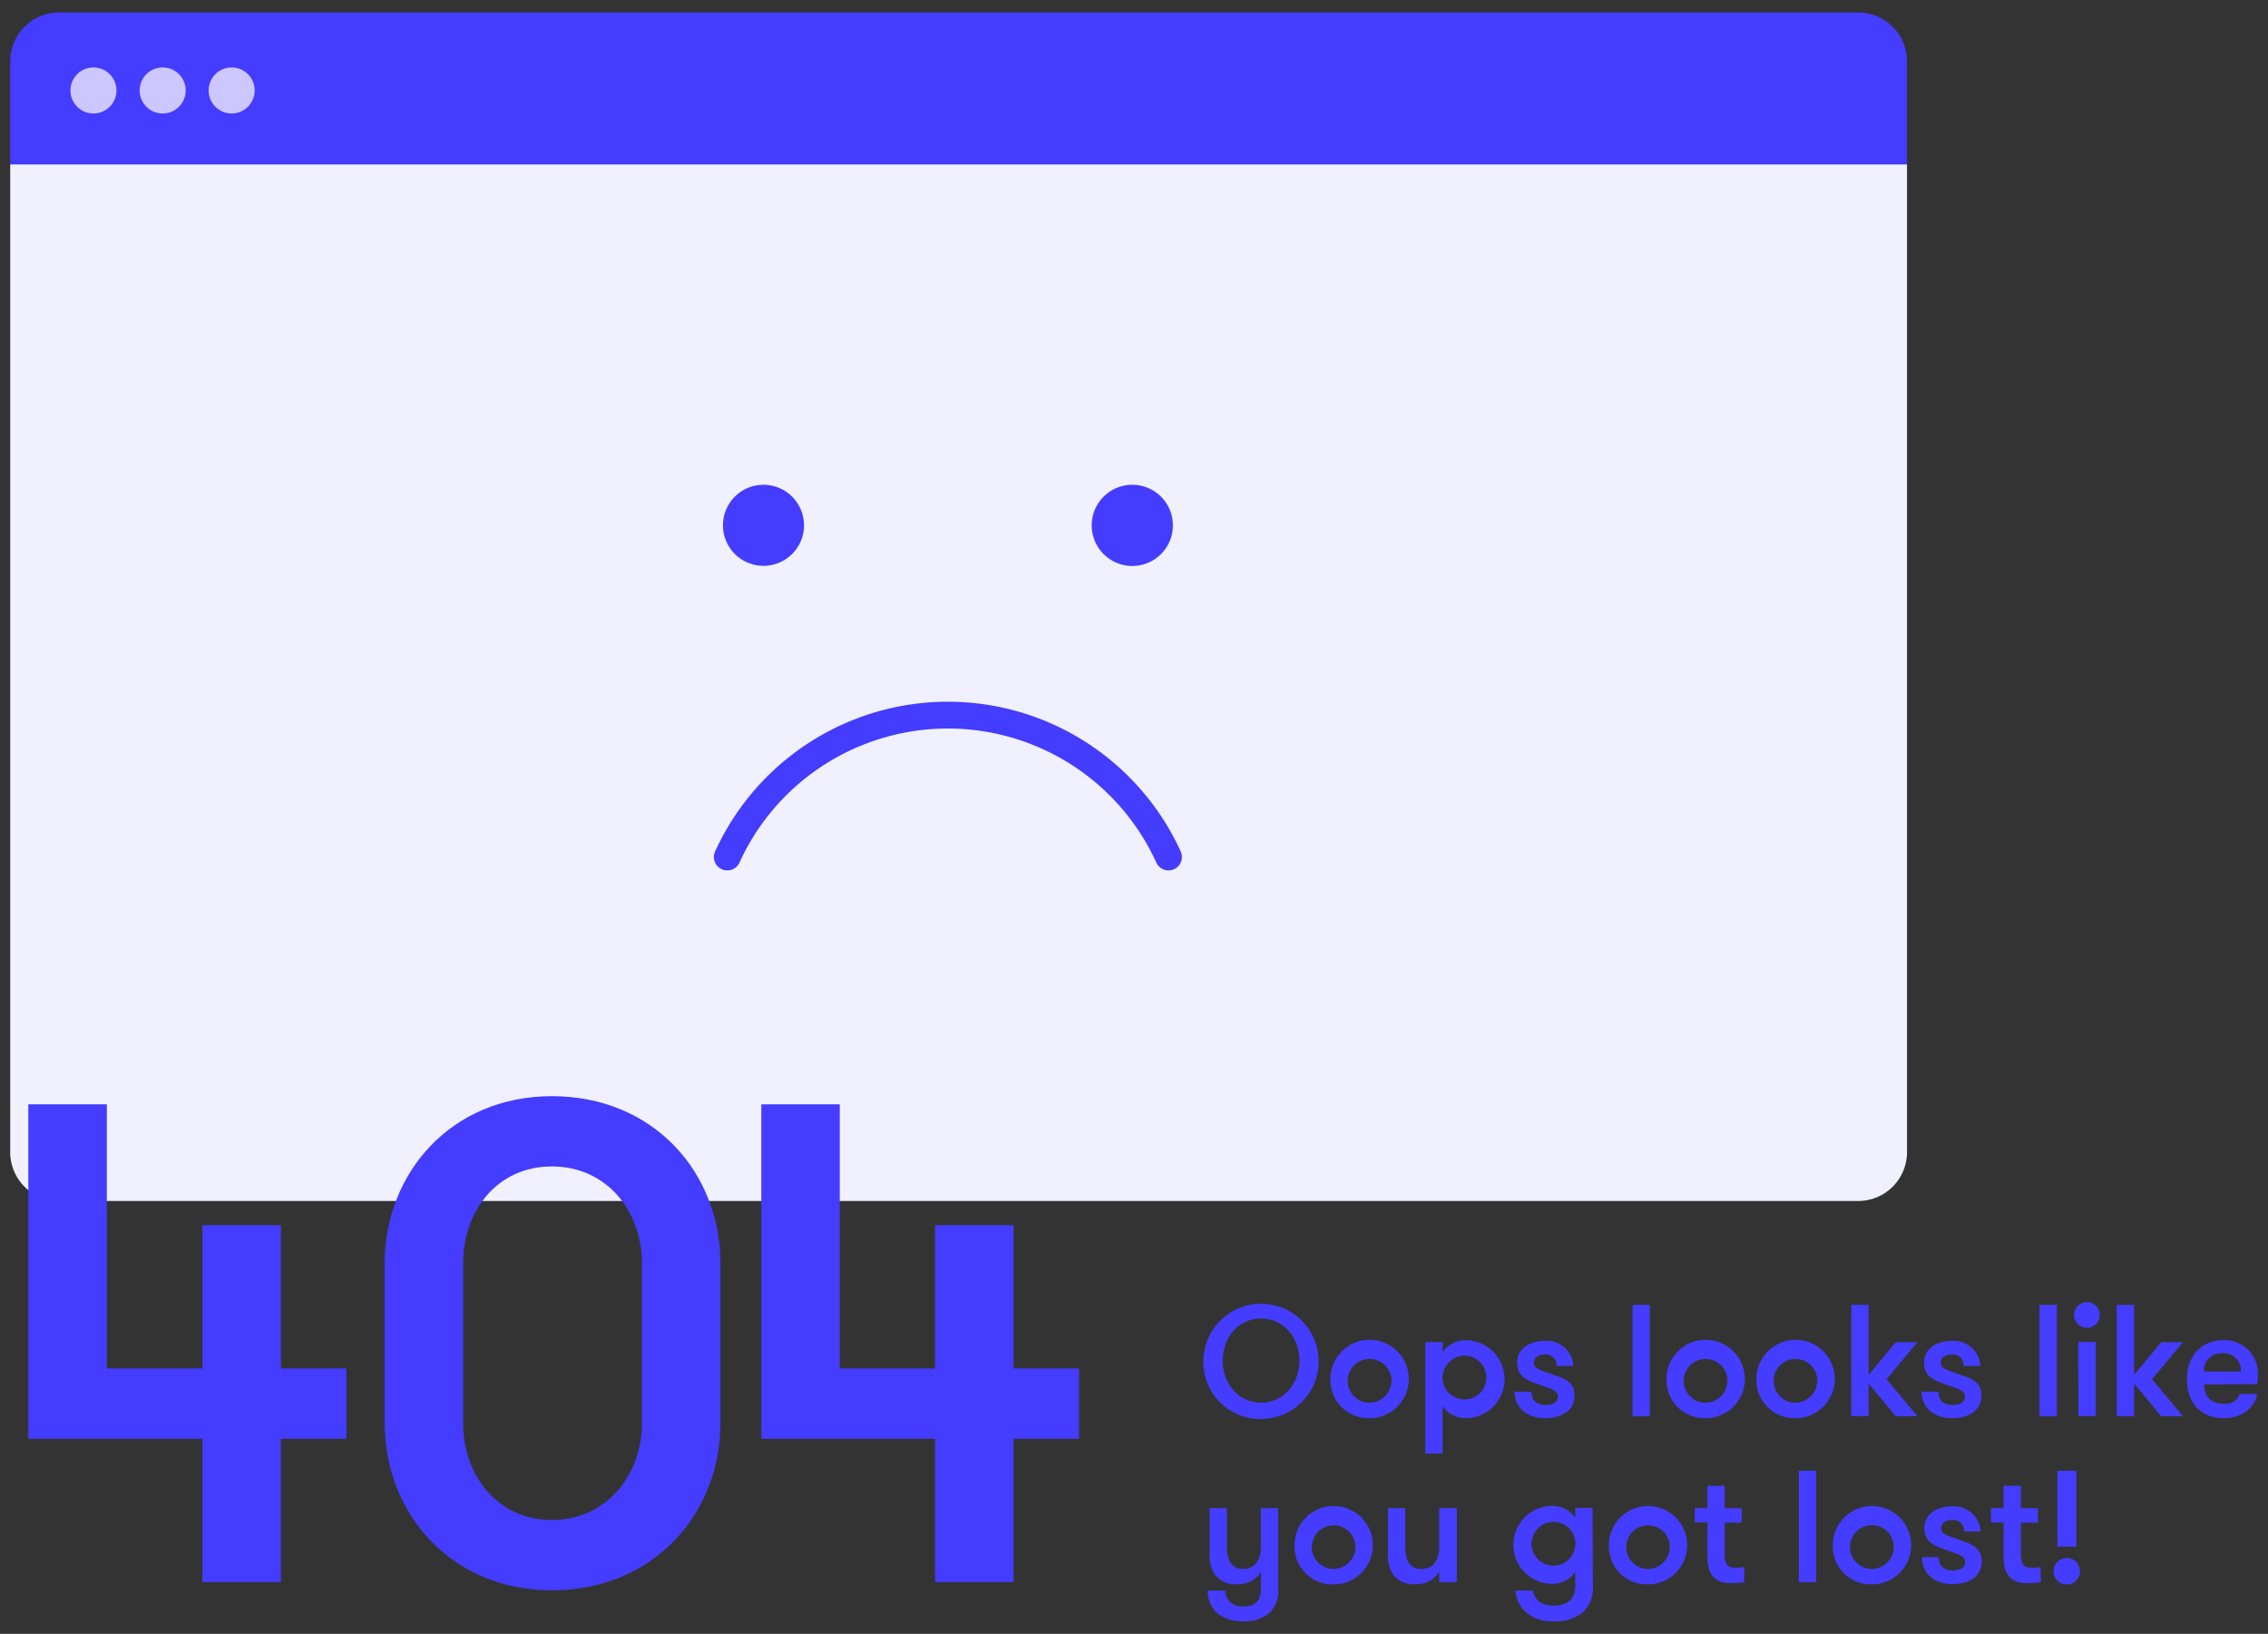 <svg id="Layer_1" data-name="Layer 1" xmlns="http://www.w3.org/2000/svg" viewBox="0 0 341.97 246.33"><rect x="0" y="0" width="341.97" height="246.33" fill="#333333" stroke="none"/><defs><style>.cls-1{fill:#f0f0ff;}.cls-2{fill:#443cff;}.cls-3{fill:#ccc7ff;}.cls-4{fill:none;stroke:#443cff;stroke-linecap:round;stroke-miterlimit:10;stroke-width:4.04px;}</style></defs><title>P&amp;amp;P_404-icon</title><path class="cls-1" d="M1.54,173.73a7.36,7.36,0,0,0,7.34,7.34H280.2a7.36,7.36,0,0,0,7.34-7.34V24.78H1.54Z"/><path class="cls-2" d="M280.2,1.88H8.88A7.36,7.36,0,0,0,1.54,9.22V24.78h286V9.22a7.36,7.36,0,0,0-7.34-7.34Z"/><path class="cls-3" d="M17.56,13.64a3.47,3.47,0,1,1-3.47-3.47,3.47,3.47,0,0,1,3.47,3.47Z"/><path class="cls-3" d="M28,13.64a3.47,3.47,0,1,1-3.47-3.47A3.47,3.47,0,0,1,28,13.64Z"/><path class="cls-3" d="M38.4,13.64a3.47,3.47,0,1,1-3.47-3.47,3.47,3.47,0,0,1,3.47,3.47Z"/><path class="cls-2" d="M121.23,79.21a6.11,6.11,0,1,1-6.11-6.12,6.12,6.12,0,0,1,6.11,6.12Z"/><path class="cls-2" d="M176.85,79.21a6.12,6.12,0,1,1-6.12-6.12,6.12,6.12,0,0,1,6.12,6.12Z"/><path class="cls-4" d="M109.66,129.21a36.56,36.56,0,0,1,66.53,0"/><path class="cls-2" d="M181.45,205.13a8.69,8.69,0,1,1,8.69,8.81A8.56,8.56,0,0,1,181.45,205.13Zm14.48,0c0-3.26-2.21-6.33-5.79-6.33s-5.78,3.07-5.78,6.33,2.2,6.34,5.78,6.34S195.93,208.4,195.93,205.13Z"/><path class="cls-2" d="M200.6,207.94a5.91,5.91,0,1,1,5.88,5.88A5.74,5.74,0,0,1,200.6,207.94Zm9.2,0a3.3,3.3,0,1,0-3.32,3.55A3.35,3.35,0,0,0,209.8,207.94Z"/><path class="cls-2" d="M217.52,203.86a4.22,4.22,0,0,1,3.46-1.8,5.88,5.88,0,0,1,0,11.76,4.22,4.22,0,0,1-3.46-1.8v7.13h-2.61v-16.8h2.61Zm0,4.08a3.3,3.3,0,1,0,3.32-3.55A3.35,3.35,0,0,0,217.52,207.94Z"/><path class="cls-2" d="M237.4,210.41c0,2.33-2,3.41-4.47,3.41s-4.56-1.41-4.56-4h2.55c0,1.46.91,2,2.16,2,1,0,1.82-.34,1.82-1.3s-1.13-1.13-3.48-2c-1.56-.6-2.66-1.17-2.66-3.12,0-2.11,1.92-3.24,4.2-3.24a4,4,0,0,1,4.27,3.79h-2.55a1.57,1.57,0,0,0-1.8-1.73c-.88,0-1.6.44-1.6,1.23,0,1,1,1.08,3.07,1.87C235.91,207.82,237.4,208.37,237.4,210.41Z"/><path class="cls-2" d="M246.16,196.73h2.61v16.8h-2.61Z"/><path class="cls-2" d="M251.27,207.94a5.91,5.91,0,1,1,5.88,5.88A5.74,5.74,0,0,1,251.27,207.94Zm9.19,0a3.3,3.3,0,1,0-3.31,3.55A3.35,3.35,0,0,0,260.46,207.94Z"/><path class="cls-2" d="M264.83,207.94a5.91,5.91,0,1,1,5.88,5.88A5.74,5.74,0,0,1,264.83,207.94Zm9.19,0a3.3,3.3,0,1,0-3.31,3.55A3.35,3.35,0,0,0,274,207.94Z"/><path class="cls-2" d="M284.46,207.94l4.66,5.59h-3.27l-4.1-4.92v4.92h-2.62v-16.8h2.62v10.56l4.1-4.94h3.27Z"/><path class="cls-2" d="M298.76,210.41c0,2.33-2,3.41-4.46,3.41s-4.56-1.41-4.56-4h2.54c0,1.46.91,2,2.16,2,1,0,1.83-.34,1.83-1.3s-1.13-1.13-3.48-2c-1.56-.6-2.67-1.17-2.67-3.12,0-2.11,1.92-3.24,4.2-3.24a4,4,0,0,1,4.28,3.79h-2.55a1.57,1.57,0,0,0-1.8-1.73c-.89,0-1.61.44-1.61,1.23,0,1,1,1.08,3.08,1.87C297.28,207.82,298.76,208.37,298.76,210.41Z"/><path class="cls-2" d="M307.52,196.73h2.62v16.8h-2.62Z"/><path class="cls-2" d="M314.65,196.32a1.94,1.94,0,1,1-1.92,2A1.95,1.95,0,0,1,314.65,196.32Zm-1.3,6H316v11.18h-2.62Z"/><path class="cls-2" d="M324.49,207.94l4.66,5.59h-3.27l-4.1-4.92v4.92h-2.62v-16.8h2.62v10.56l4.1-4.94h3.27Z"/><path class="cls-2" d="M332.31,208.73c.12,1.61.82,2.91,3,2.91a2.21,2.21,0,0,0,2.38-1.47h2.64c-.31,1.92-2.16,3.65-5,3.65-3.76,0-5.59-2.59-5.59-5.88s2-5.88,5.52-5.88a5,5,0,0,1,5.19,5,9.12,9.12,0,0,1-.12,1.63Zm0-1.94h5.57a2.58,2.58,0,0,0-2.71-2.76A2.62,2.62,0,0,0,332.31,206.79Z"/><path class="cls-2" d="M183.61,243.27a4.42,4.42,0,0,1-1.51-3.46h2.64a2.47,2.47,0,0,0,2.64,2.4c1.61,0,2.74-.57,2.74-2.66V237a4,4,0,0,1-3.65,1.85,3.81,3.81,0,0,1-3.36-1.51,5.64,5.64,0,0,1-.72-3.31v-6.65H185v5.78c0,1.92.56,3.39,2.43,3.39s2.69-1.47,2.69-3.39v-5.78h2.61v12.19a4.64,4.64,0,0,1-1.39,3.67,5.91,5.91,0,0,1-4,1.2A5.8,5.8,0,0,1,183.61,243.27Z"/><path class="cls-2" d="M195.18,233a5.91,5.91,0,1,1,5.88,5.88A5.74,5.74,0,0,1,195.18,233Zm9.19,0a3.29,3.29,0,1,0-3.31,3.55A3.34,3.34,0,0,0,204.37,233Z"/><path class="cls-2" d="M219.66,227.36v11.18H217V237a4,4,0,0,1-3.64,1.85,3.81,3.81,0,0,1-3.36-1.51,5.56,5.56,0,0,1-.72-3.31v-6.65h2.61v5.78c0,1.92.55,3.39,2.43,3.39s2.68-1.47,2.68-3.39v-5.78Z"/><path class="cls-2" d="M240.18,239.09a5,5,0,0,1-1.61,4.08,6.66,6.66,0,0,1-4.39,1.28A6,6,0,0,1,230,243a4.72,4.72,0,0,1-1.48-3.2h2.64c.14,1.2,1.1,2.28,3,2.28,2.08,0,3.36-.88,3.36-3V237a4.2,4.2,0,0,1-3.46,1.8,5.88,5.88,0,0,1,0-11.76,4.2,4.2,0,0,1,3.46,1.8v-1.51h2.61ZM230.94,233a3.3,3.3,0,1,0,3.26-3.55A3.34,3.34,0,0,0,230.94,233Z"/><path class="cls-2" d="M242.58,233a5.91,5.91,0,1,1,5.88,5.88A5.74,5.74,0,0,1,242.58,233Zm9.19,0a3.29,3.29,0,1,0-3.31,3.55A3.34,3.34,0,0,0,251.77,233Z"/><path class="cls-2" d="M263,238.54a12.6,12.6,0,0,1-1.94.15c-1.27,0-3.62-.17-3.62-3.94v-5.21h-1.9v-2.18h1.9V224h2.61v3.39h2.57v2.18h-2.57v4.61c0,1.94.6,2.18,1.63,2.18a9.66,9.66,0,0,0,1.32-.09Z"/><path class="cls-2" d="M271.23,221.74h2.62v16.8h-2.62Z"/><path class="cls-2" d="M276.35,233a5.91,5.91,0,1,1,5.88,5.88A5.74,5.74,0,0,1,276.35,233Zm9.19,0a3.3,3.3,0,1,0-3.31,3.55A3.35,3.35,0,0,0,285.54,233Z"/><path class="cls-2" d="M298.81,235.42c0,2.33-2,3.41-4.46,3.41s-4.56-1.42-4.56-4.06h2.54c0,1.47.91,2,2.16,2,1,0,1.82-.34,1.82-1.3s-1.12-1.13-3.48-2c-1.56-.6-2.66-1.18-2.66-3.12,0-2.11,1.92-3.24,4.2-3.24a4,4,0,0,1,4.27,3.79H296.1a1.57,1.57,0,0,0-1.8-1.73c-.89,0-1.61.44-1.61,1.23,0,1,1,1.08,3.07,1.87C297.32,232.83,298.81,233.38,298.81,235.42Z"/><path class="cls-2" d="M307.72,238.54a12.87,12.87,0,0,1-2,.15c-1.27,0-3.62-.17-3.62-3.94v-5.21h-1.9v-2.18h1.9V224h2.61v3.39h2.57v2.18h-2.57v4.61c0,1.94.6,2.18,1.64,2.18a9.9,9.9,0,0,0,1.32-.09Z"/><path class="cls-2" d="M311.63,234.89a2,2,0,1,1-2,2A2,2,0,0,1,311.63,234.89Zm-1.42-13.15h2.86v11.45h-2.86Z"/><path class="cls-2" d="M30.52,216.92H4.27V166.5H16.11v39.82H30.52V184.71H42.35v21.61h9.88v10.6H42.35v21.61H30.52Z"/><path class="cls-2" d="M58,190.48c0-13.59,10-25.21,25.21-25.21,15.43,0,25.42,11.62,25.42,25.21v24.08c0,13.58-10,25.21-25.42,25.21C68,239.77,58,228.14,58,214.56Zm38.79,0c0-7.93-5.35-14.62-13.58-14.62s-13.38,6.69-13.38,14.62v24.08c0,7.92,5.25,14.61,13.38,14.61s13.58-6.69,13.58-14.61Z"/><path class="cls-2" d="M141,216.92H114.79V166.5h11.83v39.82H141V184.71h11.83v21.61h9.88v10.6h-9.88v21.61H141Z"/></svg>